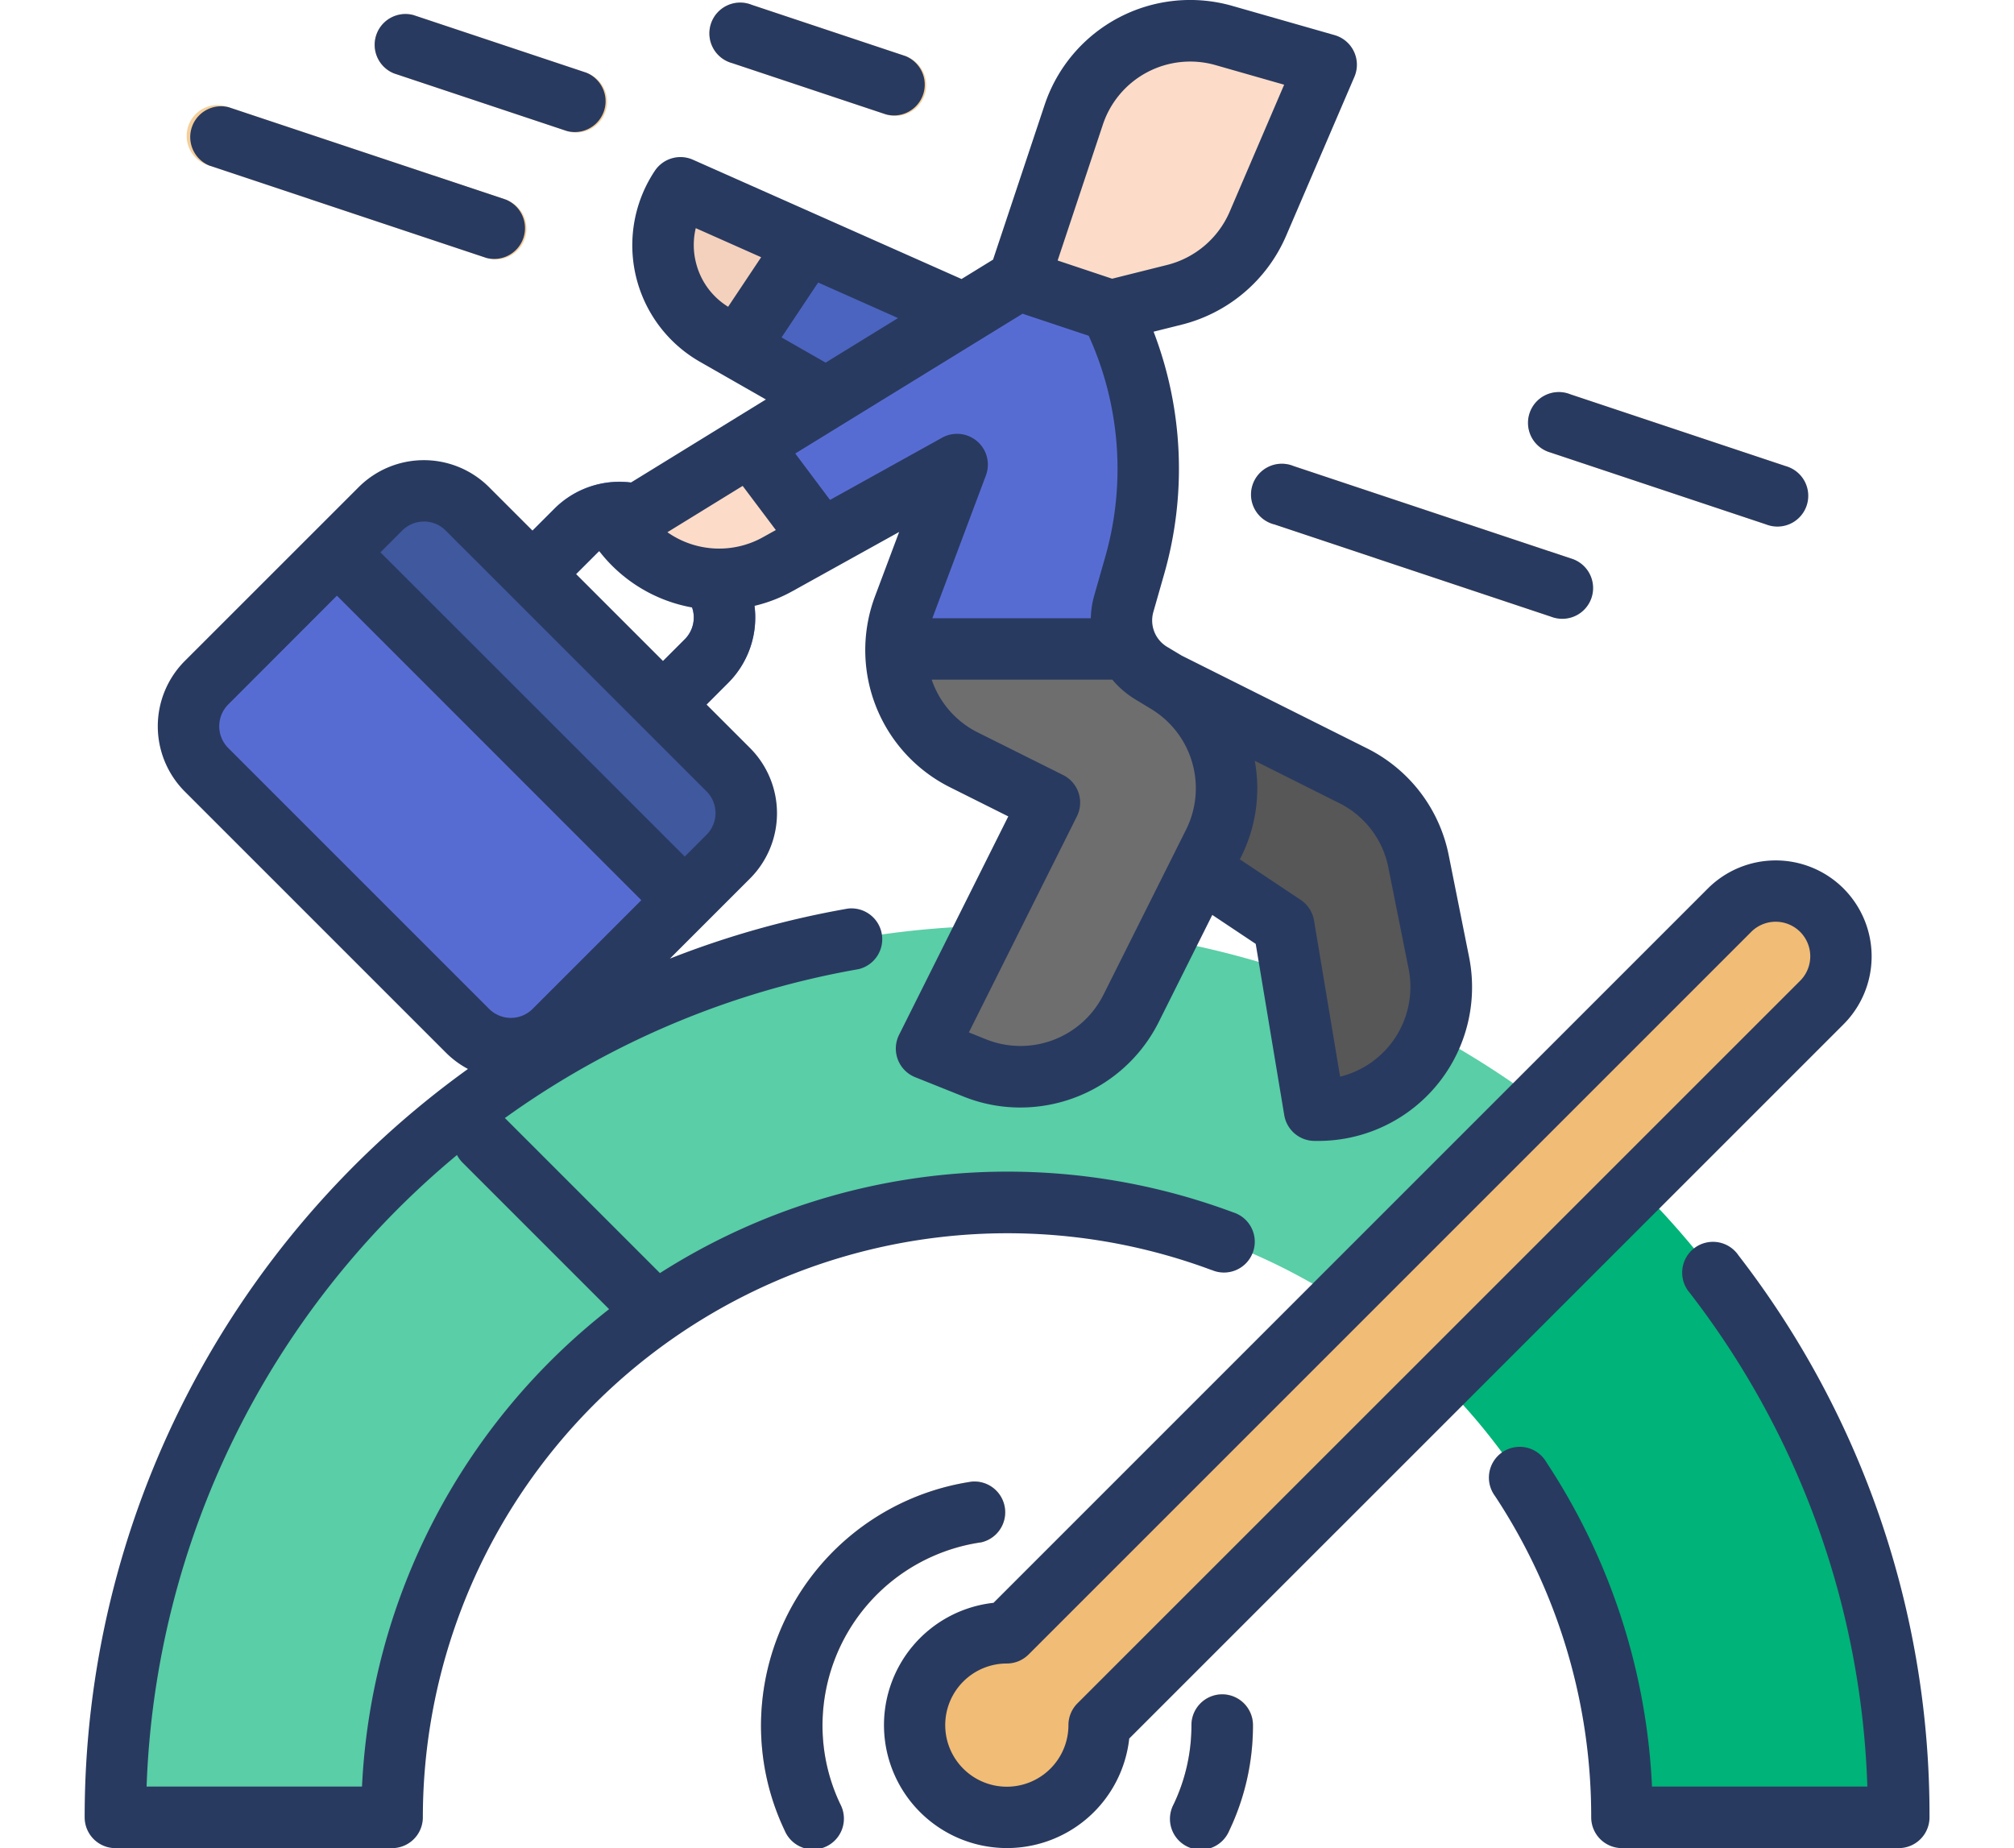 <svg xmlns="http://www.w3.org/2000/svg" xmlns:xlink="http://www.w3.org/1999/xlink" width="85" height="78" viewBox="0 0 85 78">
  <defs>
    <clipPath id="clip-path">
      <rect id="Rectángulo_33962" data-name="Rectángulo 33962" width="85" height="78" transform="translate(200 5499)" fill="#01f6ff" stroke="#707070" stroke-width="1"/>
    </clipPath>
  </defs>
  <g id="Enmascarar_grupo_68" data-name="Enmascarar grupo 68" transform="translate(-200 -5499)" clip-path="url(#clip-path)">
    <g id="FILLED_OUTLINE" transform="translate(200.973 5496.541)">
      <path id="Trazado_116916" data-name="Trazado 116916" d="M3.893,79.161a37.634,37.634,0,0,1,75.268,0H67.481a25.954,25.954,0,0,0-51.909,0Z" fill="#59cea7"/>
      <path id="Trazado_116917" data-name="Trazado 116917" d="M27.928,33.109l-1.835-1.835,1.835-1.835a1.3,1.3,0,0,0,0-1.835l-1.835-1.835a1.3,1.3,0,0,0-1.835,0L22.422,27.6l-1.835-1.835,1.835-1.835a3.893,3.893,0,0,1,5.506,0l1.835,1.835a3.893,3.893,0,0,1,0,5.506Z" fill="#576cd3"/>
      <path id="Trazado_116918" data-name="Trazado 116918" d="M29.212,16.6l6.41,3.7,5.155-4.124L27.745,10.382A4.367,4.367,0,0,0,29.212,16.6Z" fill="#f4d1bd"/>
      <path id="Trazado_116919" data-name="Trazado 116919" d="M40.776,16.173l-7.692-3.419-2.926,4.388L35.622,20.3Z" fill="#4b64bf"/>
      <path id="Trazado_116920" data-name="Trazado 116920" d="M50.692,3.961,55,5.191l-2.879,6.717A5.191,5.191,0,0,1,48.606,14.9l-2.693.673a14.92,14.92,0,0,1,1,10.771l-.454,1.589a2.6,2.6,0,0,0,1.16,2.939l.66.4a5.191,5.191,0,0,1,1.972,6.773l-3.5,7a5.191,5.191,0,0,1-6.571,2.5l-2.054-.822,5.191-10.382-3.607-1.8a5.191,5.191,0,0,1-2.539-6.465l2.252-6.006-7.589,4.216a5.074,5.074,0,0,1-6.686-1.621L42.02,14.275,44.341,7.31a5.191,5.191,0,0,1,6.351-3.35Z" fill="#fcdcc8"/>
      <path id="Trazado_116921" data-name="Trazado 116921" d="M29.764,34.946,18.753,23.935a2.6,2.6,0,0,0-3.67,0L7.741,31.276a2.6,2.6,0,0,0,0,3.67L18.753,45.958a2.6,2.6,0,0,0,3.67,0l7.341-7.341a2.6,2.6,0,0,0,0-3.67Z" fill="#576cd3"/>
      <path id="Trazado_116922" data-name="Trazado 116922" d="M19.959,13.41a1.3,1.3,0,0,1-.411-.067L7.869,9.45a1.3,1.3,0,1,1,.821-2.462l11.68,3.893a1.3,1.3,0,0,1-.41,2.529Z" fill="#f4cf9b"/>
      <path id="Trazado_116923" data-name="Trazado 116923" d="M36.829,7.354a1.3,1.3,0,0,1-.411-.067L29.93,5.124a1.3,1.3,0,1,1,.821-2.462l6.489,2.163a1.3,1.3,0,0,1-.41,2.529Z" fill="#f4cf9b"/>
      <path id="Trazado_116924" data-name="Trazado 116924" d="M23.359,8.055a1.3,1.3,0,0,1-.411-.067L15.655,5.557a1.3,1.3,0,0,1,.821-2.462l7.294,2.431a1.3,1.3,0,0,1-.41,2.529Z" fill="#f4cf9b"/>
      <path id="Trazado_116925" data-name="Trazado 116925" d="M64.886,28.55a1.3,1.3,0,0,1-.411-.067L52.8,24.59a1.3,1.3,0,1,1,.821-2.462L65.3,26.021a1.3,1.3,0,0,1-.41,2.529Z" fill="#f4cf9b"/>
      <path id="Trazado_116926" data-name="Trazado 116926" d="M73.97,24.657a1.3,1.3,0,0,1-.411-.067l-9.084-3.028A1.3,1.3,0,1,1,65.3,19.1l9.084,3.028a1.3,1.3,0,0,1-.41,2.529Z" fill="#f4cf9b"/>
      <path id="Trazado_116927" data-name="Trazado 116927" d="M49.736,80.459A1.3,1.3,0,0,1,48.564,78.6a7.715,7.715,0,0,0,.749-3.336,1.3,1.3,0,0,1,2.6,0,10.292,10.292,0,0,1-1,4.45A1.3,1.3,0,0,1,49.736,80.459Z" fill="#f4cf9b"/>
      <path id="Trazado_116928" data-name="Trazado 116928" d="M33.318,80.459a1.3,1.3,0,0,1-1.173-.741,10.292,10.292,0,0,1-1-4.45,10.427,10.427,0,0,1,8.9-10.277,1.3,1.3,0,0,1,.368,2.569,7.819,7.819,0,0,0-6.672,7.707,7.715,7.715,0,0,0,.749,3.336,1.3,1.3,0,0,1-1.171,1.855Z" fill="#f4cf9b"/>
      <path id="Trazado_116929" data-name="Trazado 116929" d="M59.751,43.1l-.856-4.281A5.191,5.191,0,0,0,56.13,35.2l-7.85-3.933L45.42,36.336l7.786,5.191,1.3,7.786h.157a5.191,5.191,0,0,0,5.09-6.209Z" fill="#575757"/>
      <path id="Trazado_116930" data-name="Trazado 116930" d="M33.7,25.242l5.725-3.181-2.252,6.006a5.178,5.178,0,0,0-.33,1.78h9.815a2.591,2.591,0,0,1-.2-1.914l.454-1.589a14.92,14.92,0,0,0-1-10.771l-3.893-1.3L30.7,21.242Z" fill="#576cd3"/>
      <path id="Trazado_116931" data-name="Trazado 116931" d="M48.279,31.267l-.66-.4a2.588,2.588,0,0,1-.963-1.024H36.842a5.191,5.191,0,0,0,2.869,4.685l3.606,1.8L38.126,46.718l2.054.822a5.191,5.191,0,0,0,6.571-2.5l3.5-7a5.191,5.191,0,0,0-1.972-6.773Z" fill="#6e6e6e"/>
      <path id="Trazado_116932" data-name="Trazado 116932" d="M13.247,25.77,27.929,40.452l1.835-1.835a2.6,2.6,0,0,0,0-3.67L18.753,23.935a2.6,2.6,0,0,0-3.67,0Z" fill="#3f589e"/>
      <path id="Trazado_116933" data-name="Trazado 116933" d="M56.346,57.853A25.923,25.923,0,0,1,67.481,79.161H79.161A37.568,37.568,0,0,0,64.7,49.5Z" fill="#00b378"/>
      <path id="Trazado_116934" data-name="Trazado 116934" d="M41.527,71.374a3.893,3.893,0,1,0,3.893,3.893l30.5-30.5a2.753,2.753,0,1,0-3.893-3.893Z" fill="#f1bc75"/>
      <g id="Grupo_81550" data-name="Grupo 81550">
        <path id="Trazado_116935" data-name="Trazado 116935" d="M50.157,56.056a1.3,1.3,0,1,0,.909-2.431A27.26,27.26,0,0,0,26.88,56.19l-.008-.008-6.489-6.489c-.016-.016-.033-.03-.05-.045a36.24,36.24,0,0,1,14.927-6.285,1.3,1.3,0,0,0-.445-2.557A38.565,38.565,0,0,0,27.3,42.918l1.548-1.548h0l1.834-1.834a3.9,3.9,0,0,0,0-5.506l-1.835-1.835.917-.918A3.9,3.9,0,0,0,30.87,28.03a6.274,6.274,0,0,0,1.6-.619l4.505-2.5-1.013,2.7a6.474,6.474,0,0,0,3.173,8.082l2.446,1.223-4.61,9.221a1.3,1.3,0,0,0,.679,1.785l2.054.822a6.4,6.4,0,0,0,2.38.458,6.532,6.532,0,0,0,5.833-3.58l2.274-4.548,1.833,1.222,1.205,7.232a1.3,1.3,0,0,0,1.28,1.084h.157a6.489,6.489,0,0,0,6.363-7.761l-.856-4.281a6.447,6.447,0,0,0-3.456-4.529L48.9,30.129l-.617-.37a1.3,1.3,0,0,1-.58-1.469l.454-1.59a16.173,16.173,0,0,0-.443-10.242l1.2-.3a6.525,6.525,0,0,0,4.39-3.739L56.19,5.7a1.3,1.3,0,0,0-.836-1.759l-4.305-1.23h0A6.475,6.475,0,0,0,43.11,6.9l-2.172,6.517-1.329.818L28.272,9.2a1.3,1.3,0,0,0-1.607.466,5.665,5.665,0,0,0,1.9,8.061l2.786,1.592-5.7,3.508a3.868,3.868,0,0,0-3.229,1.111l-.918.918-1.835-1.835a3.893,3.893,0,0,0-5.506,0L6.824,30.358a3.9,3.9,0,0,0,0,5.506L17.835,46.875a3.9,3.9,0,0,0,.942.7A38.9,38.9,0,0,0,2.6,79.161a1.3,1.3,0,0,0,1.3,1.3H15.573a1.3,1.3,0,0,0,1.3-1.3,24.674,24.674,0,0,1,33.286-23.1ZM27.193,24.923l3.178-1.956,1.4,1.863-.563.313a3.8,3.8,0,0,1-4.012-.22Zm6.865-1.365L32.591,21.6l9.593-5.9,2.792.931a13.584,13.584,0,0,1,.69,9.359l-.454,1.589a3.876,3.876,0,0,0-.148.973H38.378c0-.009.005-.018.009-.027l2.252-6.006a1.3,1.3,0,0,0-1.845-1.59Zm11.532,20.9a3.916,3.916,0,0,1-4.928,1.874l-.744-.3,4.56-9.12a1.3,1.3,0,0,0-.58-1.741l-3.606-1.8a3.879,3.879,0,0,1-1.943-2.227h7.623a3.876,3.876,0,0,0,.981.839l.659.4a3.911,3.911,0,0,1,1.479,5.079Zm12.032-5.383.856,4.281A3.9,3.9,0,0,1,55.585,47.9l-1.1-6.592a1.3,1.3,0,0,0-.56-.866l-2.57-1.714.057-.113a6.45,6.45,0,0,0,.572-4.046l3.564,1.786a3.868,3.868,0,0,1,2.074,2.717ZM45.572,7.721a3.885,3.885,0,0,1,4.763-2.512l2.889.825-2.3,5.363a3.915,3.915,0,0,1-2.634,2.243l-2.326.582-2.3-.768ZM28.391,13.509a3.054,3.054,0,0,1,0-1.421l2.76,1.227-1.394,2.091a3.034,3.034,0,0,1-1.366-1.9ZM32.012,16.7l1.545-2.317,3.372,1.5-3.057,1.881ZM24.259,25.77c.018-.018.039-.034.058-.051a6.38,6.38,0,0,0,3.92,2.379,1.3,1.3,0,0,1-.308,1.342l-.918.918-3.67-3.67Zm-7.341-1.3a1.289,1.289,0,0,1,.918.38L20.588,27.6h0l8.258,8.258a1.3,1.3,0,0,1,0,1.835l-.918.918L15.083,25.77,16,24.852a1.289,1.289,0,0,1,.918-.38ZM8.659,34.028a1.3,1.3,0,0,1,0-1.835L13.247,27.6,26.094,40.452,21.506,45.04a1.3,1.3,0,0,1-1.835,0Zm5.646,43.834H5.214a36.306,36.306,0,0,1,13.1-26.655,1.3,1.3,0,0,0,.235.321l6.185,6.185A27.226,27.226,0,0,0,14.305,77.863Z" fill="#293a60"/>
        <path id="Trazado_116936" data-name="Trazado 116936" d="M72.4,55.444a1.3,1.3,0,1,0-2.057,1.582,35.96,35.96,0,0,1,7.495,20.836H68.749A27.114,27.114,0,0,0,64.29,64.171,1.3,1.3,0,1,0,62.123,65.6a24.549,24.549,0,0,1,4.06,13.56,1.3,1.3,0,0,0,1.3,1.3H79.161a1.3,1.3,0,0,0,1.3-1.3A38.568,38.568,0,0,0,72.4,55.444Z" fill="#293a60"/>
        <path id="Trazado_116937" data-name="Trazado 116937" d="M76.834,39.96a4.051,4.051,0,0,0-5.729,0L40.958,70.107a5.191,5.191,0,1,0,5.728,5.728L76.834,45.689a4.055,4.055,0,0,0,0-5.728ZM75,43.854,44.5,74.35a1.3,1.3,0,0,0-.38.918,2.6,2.6,0,1,1-2.6-2.6,1.3,1.3,0,0,0,.918-.38l30.5-30.5A1.455,1.455,0,1,1,75,43.854Z" fill="#293a60"/>
        <path id="Trazado_116938" data-name="Trazado 116938" d="M7.869,9.45l11.68,3.893a1.3,1.3,0,0,0,.821-2.462L8.689,6.988A1.3,1.3,0,0,0,7.869,9.45Z" fill="#293a60"/>
        <path id="Trazado_116939" data-name="Trazado 116939" d="M29.93,5.124l6.489,2.163a1.3,1.3,0,0,0,.821-2.462L30.751,2.662a1.3,1.3,0,1,0-.821,2.462Z" fill="#293a60"/>
        <path id="Trazado_116940" data-name="Trazado 116940" d="M15.655,5.557l7.294,2.431a1.3,1.3,0,0,0,.821-2.462L16.476,3.095a1.3,1.3,0,0,0-.821,2.462Z" fill="#293a60"/>
        <path id="Trazado_116941" data-name="Trazado 116941" d="M53.617,22.128A1.3,1.3,0,1,0,52.8,24.59l11.679,3.893a1.3,1.3,0,1,0,.821-2.462Z" fill="#293a60"/>
        <path id="Trazado_116942" data-name="Trazado 116942" d="M64.475,21.562l9.084,3.028a1.3,1.3,0,1,0,.821-2.462L65.3,19.1a1.3,1.3,0,1,0-.821,2.462Z" fill="#293a60"/>
        <path id="Trazado_116943" data-name="Trazado 116943" d="M50.611,73.97a1.3,1.3,0,0,0-1.3,1.3,7.715,7.715,0,0,1-.749,3.336,1.3,1.3,0,1,0,2.345,1.114,10.292,10.292,0,0,0,1-4.45,1.3,1.3,0,0,0-1.3-1.3Z" fill="#293a60"/>
        <path id="Trazado_116944" data-name="Trazado 116944" d="M40.413,67.56a1.3,1.3,0,0,0-.368-2.569,10.427,10.427,0,0,0-8.9,10.277,10.292,10.292,0,0,0,1,4.45A1.3,1.3,0,1,0,34.489,78.6a7.715,7.715,0,0,1-.749-3.336,7.819,7.819,0,0,1,6.672-7.707Z" fill="#293a60"/>
      </g>
    </g>
  </g>
</svg>
